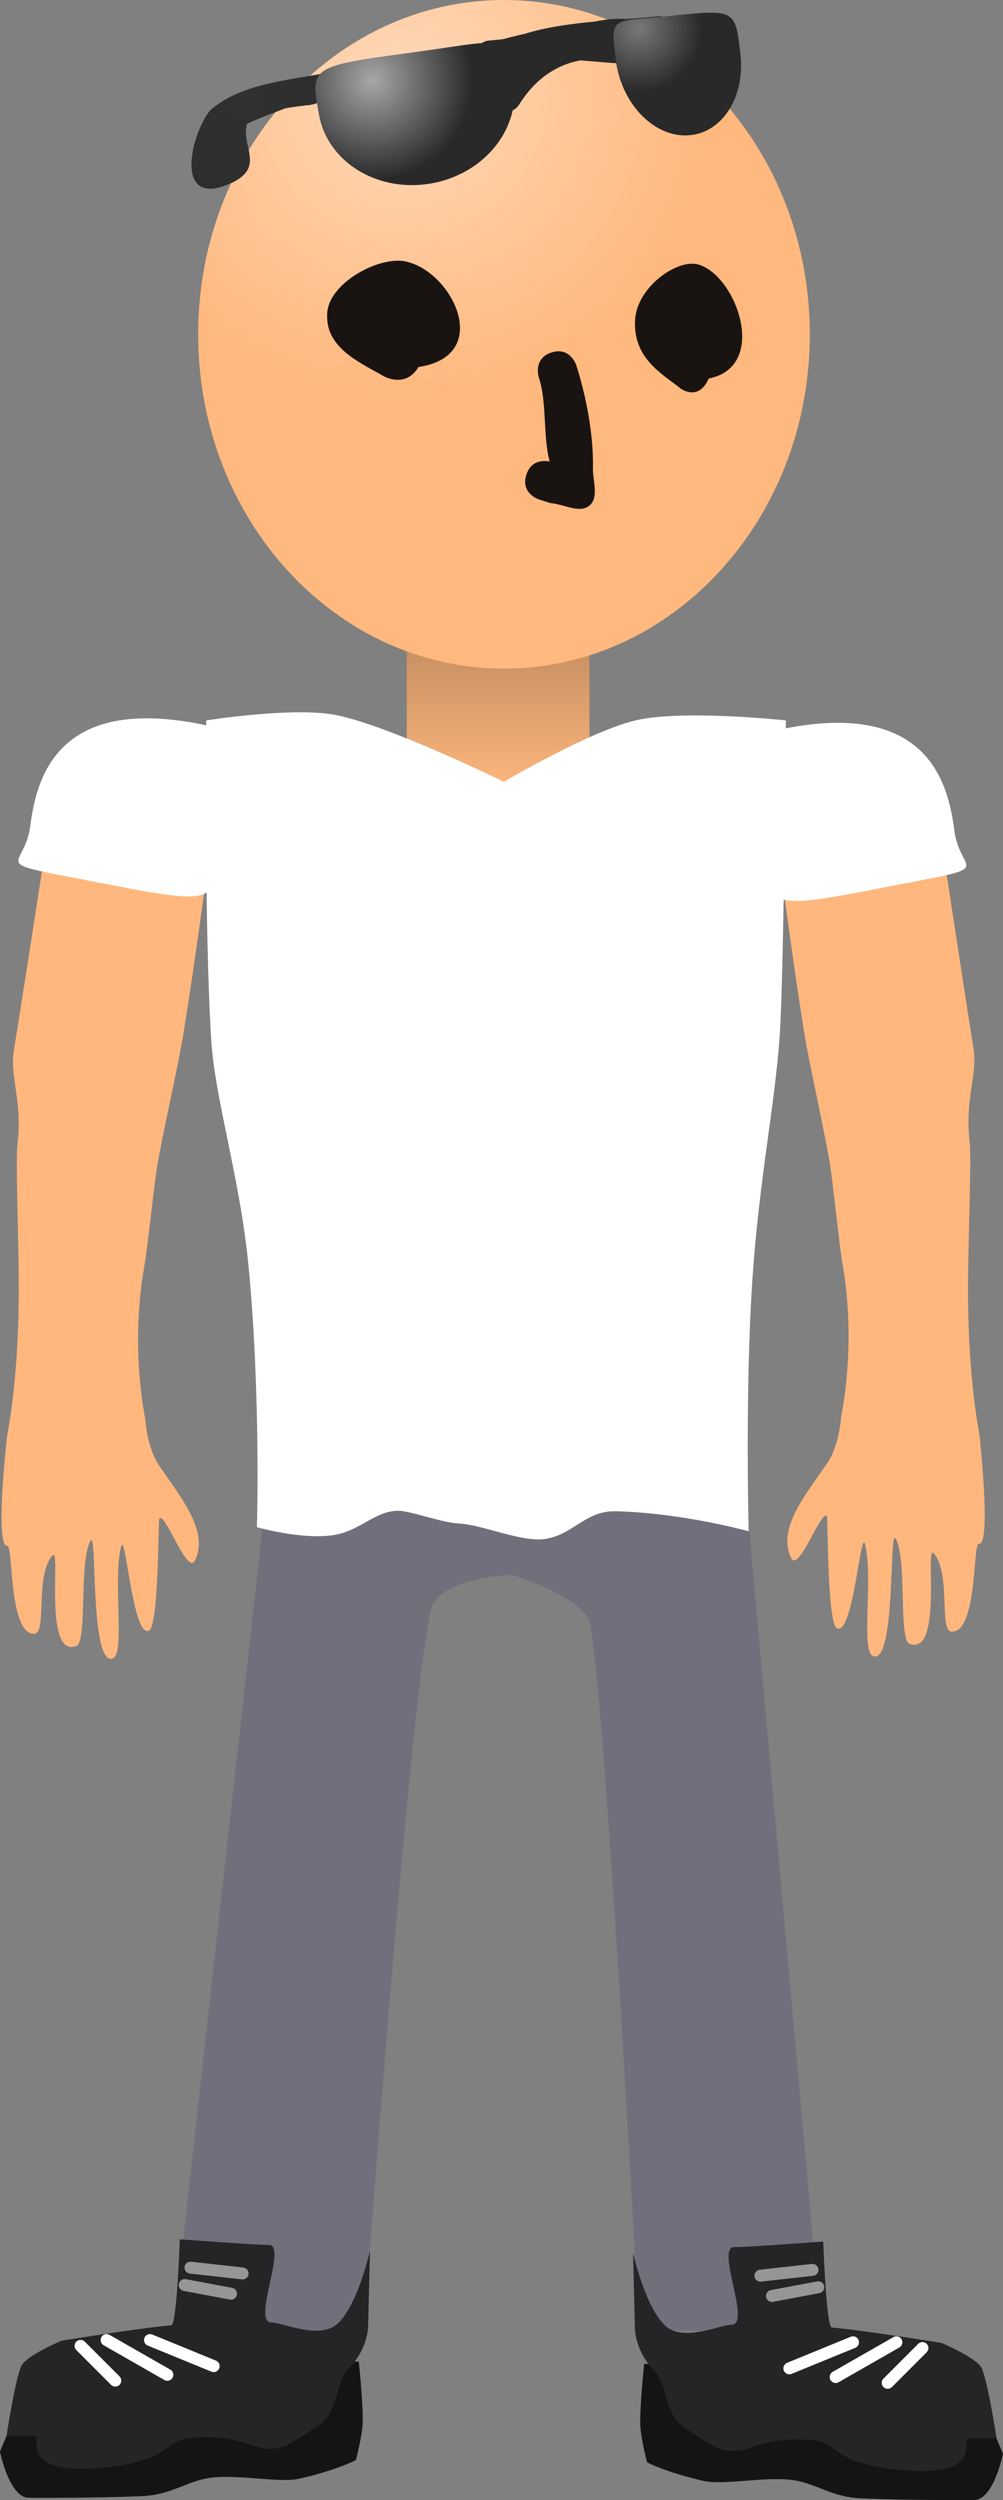 <svg version="1.1" xmlns="http://www.w3.org/2000/svg" xmlns:xlink="http://www.w3.org/1999/xlink" width="42.032" height="104.679" viewBox="0,0,42.032,104.679"><rect x="0" y="0" width="42.032" height="104.679" fill="#808080" stroke="none"/><defs><linearGradient x1="239.748" y1="156.068" x2="239.748" y2="162.919" gradientUnits="userSpaceOnUse" id="color-1"><stop offset="0" stop-color="#c28b5f"/><stop offset="1" stop-color="#ffb87d"/></linearGradient><radialGradient cx="235.712" cy="133.416" r="13.118" gradientUnits="userSpaceOnUse" id="color-2"><stop offset="0" stop-color="#ffd9ba"/><stop offset="1" stop-color="#ffb87d"/></radialGradient><radialGradient cx="229.216" cy="134.03" r="10.071" gradientUnits="userSpaceOnUse" id="color-3"><stop offset="0" stop-color="#303030"/><stop offset="1" stop-color="#292929"/></radialGradient><radialGradient cx="245.644" cy="130.851" r="2.651" gradientUnits="userSpaceOnUse" id="color-4"><stop offset="0" stop-color="#787878"/><stop offset="1" stop-color="#292929"/></radialGradient><radialGradient cx="234.491" cy="133.016" r="4.173" gradientUnits="userSpaceOnUse" id="color-5"><stop offset="0" stop-color="#a7a7a7"/><stop offset="1" stop-color="#292929"/></radialGradient></defs><g transform="translate(-218.873,-129.648)"><g data-paper-data="{&quot;isPaintingLayer&quot;:true}" fill-rule="nonzero" stroke-linejoin="miter" stroke-miterlimit="10" stroke-dasharray="" stroke-dashoffset="0" style="mix-blend-mode: normal"><path d="M219.174,189.74c0,0 0.456,-2.159 0.485,-5.739c0.017,-2.151 -0.144,-5.669 -0.05,-6.479c0.21,-1.808 -0.339,-2.759 -0.151,-3.92c0.462,-2.854 1.21,-7.716 1.21,-7.716l6.789,0.929c0,0 -0.46,3.411 -0.894,6.095c-0.202,1.248 -0.668,3.247 -1.054,5.275c-0.163,0.857 -0.434,3.607 -0.583,4.442c-0.622,3.473 0.04,6.448 0.04,6.448c0,0 0.053,1.18 0.589,1.959c0.918,1.333 2.083,2.752 1.489,3.951c-0.322,0.651 -1.24,-2.036 -1.496,-1.753c-0.046,0.05 -0.017,4.493 -0.432,4.694c-0.678,0.327 -0.984,-4.213 -1.165,-3.528c-0.371,1.408 0.194,4.531 -0.366,4.697c-0.943,0.281 -0.642,-5.383 -0.912,-4.942c-0.505,0.823 -0.122,4.252 -0.605,4.42c-1.406,0.488 -0.614,-4.236 -1.002,-3.793c-0.732,0.836 -0.217,3.256 -0.753,3.275c-1.091,0.04 -0.876,-3.708 -1.133,-3.683c-0.544,0.054 -0.006,-4.632 -0.006,-4.632z" fill="#ffb77d" stroke="#000000" stroke-width="0" stroke-linecap="butt"/><path d="M259.891,194.287c-0.257,-0.026 -0.052,3.723 -1.142,3.68c-0.536,-0.021 -0.015,-2.439 -0.745,-3.277c-0.386,-0.444 0.394,4.282 -1.011,3.79c-0.482,-0.169 -0.091,-3.597 -0.594,-4.421c-0.269,-0.441 0.018,5.223 -0.924,4.94c-0.559,-0.168 0.014,-3.289 -0.354,-4.698c-0.179,-0.686 -0.497,3.854 -1.174,3.525c-0.415,-0.201 -0.375,-4.644 -0.42,-4.695c-0.256,-0.284 -1.18,2.4 -1.501,1.749c-0.591,-1.2 0.577,-2.616 1.499,-3.947c0.538,-0.777 0.594,-1.957 0.594,-1.957c0,0 0.669,-2.973 0.056,-6.448c-0.147,-0.836 -0.411,-3.586 -0.572,-4.443c-0.381,-2.029 -0.842,-4.029 -1.041,-5.277c-0.428,-2.685 -0.879,-6.097 -0.879,-6.097l6.791,-0.912c0,0 0.736,4.864 1.191,7.719c0.185,1.162 -0.366,2.111 -0.16,3.92c0.092,0.811 -0.078,4.328 -0.066,6.479c0.02,3.581 0.471,5.741 0.471,5.741c0,0 0.526,4.687 -0.017,4.632z" data-paper-data="{&quot;index&quot;:null}" fill="#ffb77d" stroke="#000000" stroke-width="0" stroke-linecap="butt"/><path d="M227.939,165.253c-0.254,1.962 0.379,2.386 -4.331,1.465c-5.571,-1.09 -3.722,-0.513 -3.468,-2.475c0.254,-1.962 1.087,-5.485 7.161,-4.27c3.163,0.633 0.892,3.318 0.638,5.281z" fill="#ffffff" stroke="#000000" stroke-width="0" stroke-linecap="butt"/><path d="M251.707,160.162c6.074,-1.215 6.907,2.308 7.161,4.27c0.254,1.962 2.104,1.386 -3.468,2.475c-4.709,0.921 -4.076,0.497 -4.331,-1.465c-0.254,-1.962 -2.526,-4.648 0.638,-5.281z" data-paper-data="{&quot;index&quot;:null}" fill="#ffffff" stroke="#000000" stroke-width="0" stroke-linecap="butt"/><path d="M226.123,227.236l3.759,-33.71c0,0 6.755,-2.183 9.822,-2.183c3.629,0 10.55,2.183 10.55,2.183l3.031,33.71h-7.639c0,0 -1.327,-25.538 -2.038,-29.57c-0.201,-1.143 -3.298,-2.079 -3.298,-2.079c0,0 -3.092,0.088 -3.398,1.524c-0.936,4.391 -2.786,30.125 -2.786,30.125z" fill="#726f7c" stroke="#000000" stroke-width="0" stroke-linecap="butt"/><path d="M235.92,162.919v-6.851h7.656v6.851z" fill="url(#color-1)" stroke="#000000" stroke-width="0" stroke-linecap="butt"/><path d="M229.64,193.591c0,0 0.167,-5.56 -0.353,-10.944c-0.353,-3.658 -1.405,-6.959 -1.562,-9.453c-0.294,-4.681 -0.21,-13.382 -0.21,-13.382c0,0 3.692,-0.585 5.469,-0.219c2.263,0.466 7.007,2.789 7.007,2.789c0,0 3.677,-2.171 5.59,-2.587c2.019,-0.439 6.224,0.017 6.224,0.017c0,0 -0.069,9.217 -0.227,12.656c-0.14,3.043 -0.89,6.368 -1.183,10.873c-0.303,4.643 -0.148,10.422 -0.148,10.422c0,0 -2.757,-0.769 -5.572,-0.838c-1.278,-0.031 -1.791,1.006 -2.999,1.165c-0.965,0.127 -2.636,-0.613 -3.561,-0.65c-0.699,-0.028 -2.044,-0.531 -2.538,-0.535c-0.998,-0.008 -1.616,0.865 -2.773,1.025c-1.345,0.185 -3.164,-0.339 -3.164,-0.339z" fill="#ffffff" stroke="#292e32" stroke-width="0" stroke-linecap="butt"/><path d="M252.809,143.646c0,7.731 -5.738,13.998 -12.816,13.998c-7.078,0 -12.816,-6.267 -12.816,-13.998c0,-7.731 5.738,-13.998 12.816,-13.998c7.078,0 12.816,6.267 12.816,13.998z" fill="url(#color-2)" stroke="none" stroke-width="0" stroke-linecap="butt"/><path d="M236.411,145.014c-0.539,0.913 -1.465,0.384 -1.465,0.384c-0.935,-0.557 -2.507,-1.176 -2.355,-2.696c0.124,-1.242 2.189,-2.34 3.28,-2.107c1.98,0.423 3.684,3.951 0.54,4.419z" fill="#191412" stroke="none" stroke-width="0.5" stroke-linecap="butt"/><path d="M240.93,149.529c0.148,-0.469 0.486,-0.57 0.736,-0.576c0.079,-0.005 0.161,0.002 0.241,0.021c-0.288,-1.082 -0.106,-2.479 -0.455,-3.526c0,0 -0.256,-0.784 0.529,-1.04c0.784,-0.256 1.04,0.529 1.04,0.529c0.42,1.309 0.728,2.919 0.7,4.316c-0.01,0.524 0.258,1.231 -0.146,1.564c-0.419,0.346 -1.085,-0.068 -1.627,-0.102l-0.48,-0.151c-0.099,-0.031 -0.189,-0.08 -0.266,-0.141c-0.202,-0.148 -0.421,-0.425 -0.273,-0.894z" fill="#191412" stroke="none" stroke-width="0.5" stroke-linecap="butt"/><path d="M248.573,145.497c-0.434,0.987 -1.182,0.415 -1.182,0.415c-0.754,-0.602 -2.023,-1.27 -1.9,-2.912c0.1,-1.342 1.766,-2.528 2.646,-2.276c1.597,0.456 2.972,4.268 0.436,4.774z" fill="#191412" stroke="none" stroke-width="0.5" stroke-linecap="butt"/><g stroke-linecap="butt"><path d="M231.906,134.04c-0.17,0.016 -0.607,0.062 -1.079,0.144c-0.522,0.207 -1.131,0.418 -1.598,0.648c-0.289,0.893 0.787,1.807 -0.654,2.475c-2.458,1.14 -1.717,-2.039 -0.898,-3.037c1.271,-1.107 3.144,-1.239 4.756,-1.549c2.22,-0.426 4.384,-1.083 6.58,-1.217c0.082,-0.086 0.195,-0.144 0.324,-0.156l0.586,-0.053c0.295,-0.078 0.616,-0.159 0.954,-0.235c0.876,-0.274 1.931,-0.416 2.914,-0.509c0.482,-0.095 0.933,-0.139 1.307,-0.105c0.274,-0.02 0.529,-0.039 0.756,-0.06l0.618,-0.056c0.281,-0.025 0.53,0.182 0.556,0.464c0.023,0.25 -0.139,0.475 -0.374,0.539l-0.33,0.097c0.145,0.122 0.277,0.261 0.392,0.42l0.234,-0.119l0.298,0.585c0.032,0.059 0.052,0.125 0.059,0.196c0.025,0.281 -0.182,0.53 -0.464,0.556c-0.086,0.008 -0.168,-0.006 -0.242,-0.037l-0.507,-0.199l0.006,-0.015l-0.048,-0.004c-0.362,-0.224 -0.73,-0.392 -1.098,-0.507c-0.559,-0.02 -1.148,-0.081 -1.748,-0.13c-1.015,0.174 -1.933,0.802 -2.59,1.871c0,0 -0.269,0.435 -0.704,0.166c-0.435,-0.269 -0.166,-0.704 -0.166,-0.704c0.058,-0.093 0.117,-0.183 0.178,-0.27l-0.284,0.091c-0.038,0.013 -0.078,0.022 -0.12,0.025c-0.281,0.025 -0.53,-0.182 -0.556,-0.464c-0.013,-0.142 0.034,-0.276 0.12,-0.377c-0.245,0 -0.477,0.014 -0.673,0.062c-1.375,0.339 -3.488,0.452 -5.481,0.758c0.011,0.241 -0.148,0.454 -0.375,0.517l-0.598,0.177l-0.006,-0.019l-0.007,0.002z" fill="url(#color-3)" stroke="none" stroke-width="0.5"/><path d="M247,130.309c2.709,-0.284 2.686,-0.243 2.9,1.587c0.215,1.83 -0.782,3.362 -2.226,3.421c-1.444,0.059 -2.79,-1.377 -3.004,-3.207c-0.215,-1.83 -0.21,-1.534 2.33,-1.801z" data-paper-data="{&quot;index&quot;:null}" fill="url(#color-4)" stroke="#000000" stroke-width="0"/><path d="M240.38,132.99c0.358,1.991 -1.174,3.933 -3.422,4.336c-2.247,0.403 -4.359,-0.884 -4.717,-2.875c-0.358,-1.991 -0.409,-2.027 3.871,-2.601c4.013,-0.539 3.91,-0.851 4.267,1.14z" fill="url(#color-5)" stroke="#000000" stroke-width="0"/></g><g><path d="M259.693,234.326c-0.593,0 -2.644,0.014 -4.704,-0.067c-1.253,-0.049 -1.902,-0.618 -2.836,-0.761c-1.175,-0.18 -2.939,0.22 -3.788,0.029c-1.565,-0.353 -2.375,-0.778 -2.375,-0.778c0,0 -0.269,-1.025 -0.286,-1.586c-0.022,-0.755 0.164,-2.537 0.164,-2.537c0,0 5.934,-0.12 8.249,0.081c1.37,0.119 4.241,0.647 4.241,0.647c0,0 1.46,0.616 1.673,1.043c0.262,0.523 0.873,1.989 0.873,1.989c0,0 -0.386,1.94 -1.213,1.94z" data-paper-data="{&quot;index&quot;:null}" fill="#141415" stroke="#000000" stroke-width="0" stroke-linecap="butt"/><path d="M259.422,231.751c-0.248,0 0.702,1.602 -2.618,1.333c-3.136,-0.254 -2.776,-1.188 -3.881,-1.269c-2.309,-0.169 -2.588,0.595 -3.587,0.442c-0.348,-0.053 -0.513,-0.115 -1.785,-0.97c-0.875,-0.589 -0.666,-1.751 -1.265,-2.379c-0.876,-0.917 -0.808,-1.886 -0.808,-1.886l-0.076,-3.048c0,0 0.486,2.207 1.325,3.031c0.751,0.738 2.317,-0.019 2.801,-0.019c0.847,-0 -0.689,-3.268 0.121,-3.25c0.435,0.01 3.723,-0.234 3.723,-0.234c0,0 0.123,3.58 0.356,3.6c1.37,0.119 4.604,0.647 4.604,0.647c0,0 1.46,0.616 1.673,1.043c0.262,0.523 0.631,2.959 0.631,2.959c0,0 -0.386,0 -1.213,0z" data-paper-data="{&quot;index&quot;:null}" fill="#252527" stroke="#000000" stroke-width="0" stroke-linecap="butt"/><path d="M251.952,228.812l2.668,-1.091" fill="none" stroke="#ffffff" stroke-width="0.5" stroke-linecap="round"/><path d="M253.892,229.176l2.546,-1.455" fill="none" stroke="#ffffff" stroke-width="0.5" stroke-linecap="round"/><path d="M256.074,229.418l1.455,-1.455" fill="none" stroke="#ffffff" stroke-width="0.5" stroke-linecap="round"/><path d="M252.922,224.689l-2.183,0.243" fill="none" stroke="#969696" stroke-width="0.5" stroke-linecap="round"/><path d="M251.224,225.781l1.94,-0.364" fill="none" stroke="#969696" stroke-width="0.5" stroke-linecap="round"/></g><g data-paper-data="{&quot;index&quot;:null}"><path d="M218.873,232.292c0,0 0.611,-1.465 0.873,-1.989c0.214,-0.427 1.673,-1.043 1.673,-1.043c0,0 2.871,-0.528 4.241,-0.647c2.315,-0.2 8.249,-0.081 8.249,-0.081c0,0 0.187,1.782 0.164,2.537c-0.016,0.56 -0.286,1.586 -0.286,1.586c0,0 -0.81,0.425 -2.375,0.778c-0.849,0.192 -2.613,-0.209 -3.788,-0.029c-0.933,0.143 -1.583,0.712 -2.836,0.761c-2.06,0.081 -4.112,0.067 -4.704,0.067c-0.827,0 -1.213,-1.94 -1.213,-1.94z" data-paper-data="{&quot;index&quot;:null}" fill="#141415" stroke="#000000" stroke-width="0" stroke-linecap="butt"/><path d="M219.144,231.658c0,0 0.369,-2.435 0.631,-2.959c0.214,-0.427 1.673,-1.043 1.673,-1.043c0,0 3.235,-0.528 4.604,-0.647c0.233,-0.02 0.356,-3.6 0.356,-3.6c0,0 3.287,0.244 3.723,0.234c0.81,-0.018 -0.726,3.25 0.121,3.25c0.484,0 2.05,0.756 2.801,0.019c0.839,-0.824 1.325,-3.031 1.325,-3.031l-0.076,3.048c0,0 0.068,0.968 -0.808,1.886c-0.6,0.628 -0.391,1.791 -1.265,2.379c-1.272,0.856 -1.436,0.917 -1.785,0.97c-1,0.153 -1.278,-0.611 -3.587,-0.442c-1.104,0.081 -0.745,1.015 -3.881,1.269c-3.321,0.269 -2.37,-1.333 -2.618,-1.333c-0.827,0 -1.213,0 -1.213,0z" data-paper-data="{&quot;index&quot;:null}" fill="#252527" stroke="#000000" stroke-width="0" stroke-linecap="butt"/><path d="M227.827,228.719l-2.668,-1.091" fill="none" stroke="#ffffff" stroke-width="0.5" stroke-linecap="round"/><path d="M223.34,227.628l2.546,1.455" fill="none" stroke="#ffffff" stroke-width="0.5" stroke-linecap="round"/><path d="M223.704,229.326l-1.455,-1.455" fill="none" stroke="#ffffff" stroke-width="0.5" stroke-linecap="round"/><path d="M229.039,224.839l-2.183,-0.243" fill="none" stroke="#969696" stroke-width="0.5" stroke-linecap="round"/><path d="M228.554,225.688l-1.94,-0.364" fill="none" stroke="#969696" stroke-width="0.5" stroke-linecap="round"/></g></g></g></svg>